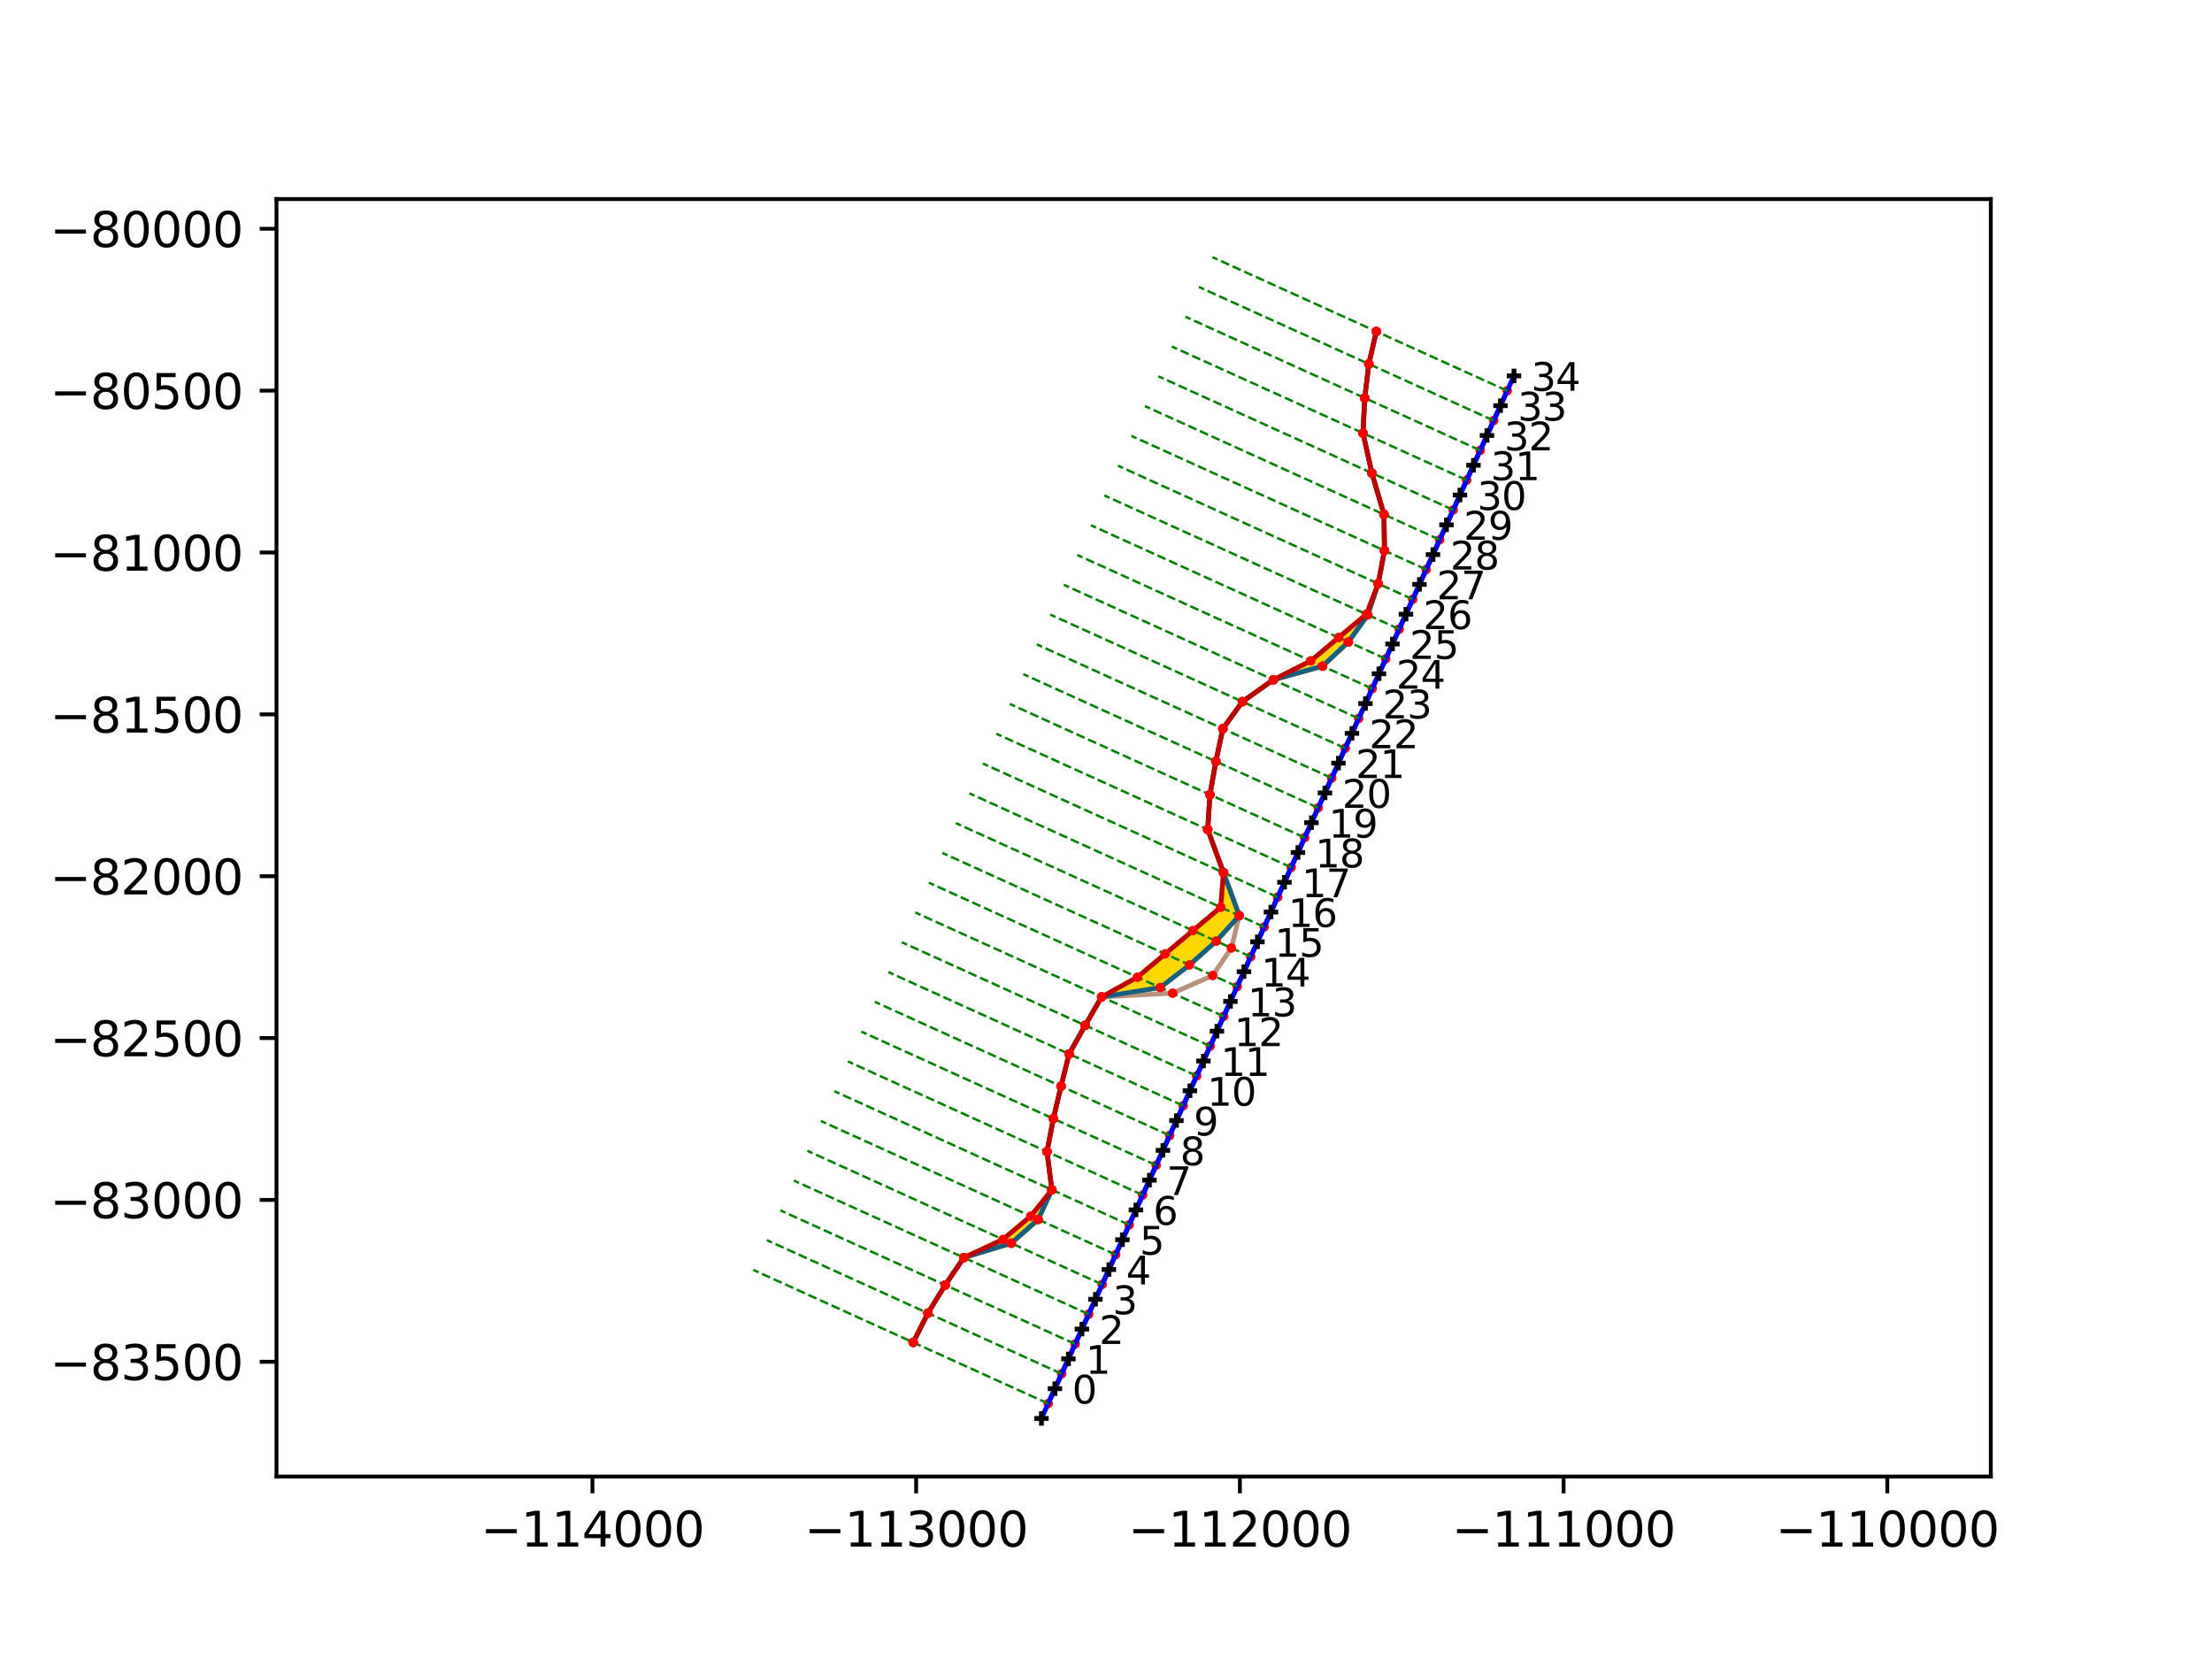 <?xml version="1.0" encoding="utf-8" standalone="no"?>
<!DOCTYPE svg PUBLIC "-//W3C//DTD SVG 1.1//EN"
  "http://www.w3.org/Graphics/SVG/1.1/DTD/svg11.dtd">
<svg xmlns:xlink="http://www.w3.org/1999/xlink" width="460.8pt" height="345.6pt" viewBox="0 0 460.8 345.6" xmlns="http://www.w3.org/2000/svg" version="1.1">
 <defs>
  <style type="text/css">*{stroke-linejoin: round; stroke-linecap: butt}</style>
 </defs>
 <g id="figure_1">
  <g id="patch_1">
   <path d="M 0 345.6 
L 460.8 345.6 
L 460.8 0 
L 0 0 
z
" style="fill: #ffffff"/>
  </g>
  <g id="axes_1">
   <g id="patch_2">
    <path d="M 57.6 307.584 
L 414.72 307.584 
L 414.72 41.472 
L 57.6 41.472 
z
" style="fill: #ffffff"/>
   </g>
   <g id="patch_3">
    <path d="M 190.24 279.643 
L 193.303 273.551 
L 196.902 267.702 
L 200.783 261.981 
L 208.94 258.198 
L 214.728 253.342 
L 219.123 247.854 
L 218.111 239.915 
L 219.434 233.035 
L 221.034 226.28 
L 222.714 219.561 
L 226.063 213.599 
L 229.494 207.674 
L 236.937 203.568 
L 242.724 198.711 
L 248.512 193.854 
L 254.3 188.998 
L 254.878 181.779 
L 251.588 172.808 
L 252.054 165.539 
L 253.29 158.619 
L 254.743 151.798 
L 258.821 146.167 
L 265.262 141.606 
L 273.07 137.665 
L 278.858 132.808 
L 284.645 127.951 
L 287.1 121.584 
L 288.412 114.699 
L 288.308 107.171 
L 285.788 98.549 
L 283.935 90.229 
L 284.3 82.915 
L 285.154 75.822 
L 286.717 69.05 
L 286.717 69.05 
L 285.154 75.822 
L 284.3 82.915 
L 283.935 90.229 
L 285.788 98.549 
L 288.308 107.171 
L 288.412 114.699 
L 287.1 121.584 
L 284.933 128.082 
L 280.894 133.731 
L 275.509 138.77 
L 265.262 141.606 
L 258.821 146.167 
L 254.743 151.798 
L 253.29 158.619 
L 252.054 165.539 
L 251.588 172.808 
L 254.878 181.779 
L 258.167 190.75 
L 253.352 196.048 
L 247.803 201.013 
L 241.693 205.723 
L 229.494 207.674 
L 226.063 213.599 
L 222.714 219.561 
L 221.034 226.28 
L 219.434 233.035 
L 218.111 239.915 
L 219.123 247.854 
L 216.263 254.037 
L 210.668 258.982 
L 200.783 261.981 
L 196.902 267.702 
L 193.303 273.551 
z
" clip-path="url(#pb3ca2b866b)" style="fill: #ffd700; stroke: #ffd700; stroke-linejoin: miter"/>
   </g>
   <g id="matplotlib.axis_1">
    <g id="xtick_1">
     <g id="line2d_1">
      <defs>
       <path id="meb49286d79" d="M 0 0 
L 0 3.5 
" style="stroke: #000000; stroke-width: 0.8"/>
      </defs>
      <g>
       <use xlink:href="#meb49286d79" x="123.417" y="307.584" style="stroke: #000000; stroke-width: 0.8"/>
      </g>
     </g>
     <g id="text_1">
      <!-- −114000 -->
      <g transform="translate(100.14 322.182) scale(0.1 -0.1)">
       <defs>
        <path id="DejaVuSans-2212" d="M 678 2272 
L 4684 2272 
L 4684 1741 
L 678 1741 
L 678 2272 
z
" transform="scale(0.016)"/>
        <path id="DejaVuSans-31" d="M 794 531 
L 1825 531 
L 1825 4091 
L 703 3866 
L 703 4441 
L 1819 4666 
L 2450 4666 
L 2450 531 
L 3481 531 
L 3481 0 
L 794 0 
L 794 531 
z
" transform="scale(0.016)"/>
        <path id="DejaVuSans-34" d="M 2419 4116 
L 825 1625 
L 2419 1625 
L 2419 4116 
z
M 2253 4666 
L 3047 4666 
L 3047 1625 
L 3713 1625 
L 3713 1100 
L 3047 1100 
L 3047 0 
L 2419 0 
L 2419 1100 
L 313 1100 
L 313 1709 
L 2253 4666 
z
" transform="scale(0.016)"/>
        <path id="DejaVuSans-30" d="M 2034 4250 
Q 1547 4250 1301 3770 
Q 1056 3291 1056 2328 
Q 1056 1369 1301 889 
Q 1547 409 2034 409 
Q 2525 409 2770 889 
Q 3016 1369 3016 2328 
Q 3016 3291 2770 3770 
Q 2525 4250 2034 4250 
z
M 2034 4750 
Q 2819 4750 3233 4129 
Q 3647 3509 3647 2328 
Q 3647 1150 3233 529 
Q 2819 -91 2034 -91 
Q 1250 -91 836 529 
Q 422 1150 422 2328 
Q 422 3509 836 4129 
Q 1250 4750 2034 4750 
z
" transform="scale(0.016)"/>
       </defs>
       <use xlink:href="#DejaVuSans-2212"/>
       <use xlink:href="#DejaVuSans-31" x="83.789"/>
       <use xlink:href="#DejaVuSans-31" x="147.412"/>
       <use xlink:href="#DejaVuSans-34" x="211.035"/>
       <use xlink:href="#DejaVuSans-30" x="274.658"/>
       <use xlink:href="#DejaVuSans-30" x="338.281"/>
       <use xlink:href="#DejaVuSans-30" x="401.904"/>
      </g>
     </g>
    </g>
    <g id="xtick_2">
     <g id="line2d_2">
      <g>
       <use xlink:href="#meb49286d79" x="190.853" y="307.584" style="stroke: #000000; stroke-width: 0.8"/>
      </g>
     </g>
     <g id="text_2">
      <!-- −113000 -->
      <g transform="translate(167.575 322.182) scale(0.1 -0.1)">
       <defs>
        <path id="DejaVuSans-33" d="M 2597 2516 
Q 3050 2419 3304 2112 
Q 3559 1806 3559 1356 
Q 3559 666 3084 287 
Q 2609 -91 1734 -91 
Q 1441 -91 1130 -33 
Q 819 25 488 141 
L 488 750 
Q 750 597 1062 519 
Q 1375 441 1716 441 
Q 2309 441 2620 675 
Q 2931 909 2931 1356 
Q 2931 1769 2642 2001 
Q 2353 2234 1838 2234 
L 1294 2234 
L 1294 2753 
L 1863 2753 
Q 2328 2753 2575 2939 
Q 2822 3125 2822 3475 
Q 2822 3834 2567 4026 
Q 2313 4219 1838 4219 
Q 1578 4219 1281 4162 
Q 984 4106 628 3988 
L 628 4550 
Q 988 4650 1302 4700 
Q 1616 4750 1894 4750 
Q 2613 4750 3031 4423 
Q 3450 4097 3450 3541 
Q 3450 3153 3228 2886 
Q 3006 2619 2597 2516 
z
" transform="scale(0.016)"/>
       </defs>
       <use xlink:href="#DejaVuSans-2212"/>
       <use xlink:href="#DejaVuSans-31" x="83.789"/>
       <use xlink:href="#DejaVuSans-31" x="147.412"/>
       <use xlink:href="#DejaVuSans-33" x="211.035"/>
       <use xlink:href="#DejaVuSans-30" x="274.658"/>
       <use xlink:href="#DejaVuSans-30" x="338.281"/>
       <use xlink:href="#DejaVuSans-30" x="401.904"/>
      </g>
     </g>
    </g>
    <g id="xtick_3">
     <g id="line2d_3">
      <g>
       <use xlink:href="#meb49286d79" x="258.289" y="307.584" style="stroke: #000000; stroke-width: 0.8"/>
      </g>
     </g>
     <g id="text_3">
      <!-- −112000 -->
      <g transform="translate(235.011 322.182) scale(0.1 -0.1)">
       <defs>
        <path id="DejaVuSans-32" d="M 1228 531 
L 3431 531 
L 3431 0 
L 469 0 
L 469 531 
Q 828 903 1448 1529 
Q 2069 2156 2228 2338 
Q 2531 2678 2651 2914 
Q 2772 3150 2772 3378 
Q 2772 3750 2511 3984 
Q 2250 4219 1831 4219 
Q 1534 4219 1204 4116 
Q 875 4013 500 3803 
L 500 4441 
Q 881 4594 1212 4672 
Q 1544 4750 1819 4750 
Q 2544 4750 2975 4387 
Q 3406 4025 3406 3419 
Q 3406 3131 3298 2873 
Q 3191 2616 2906 2266 
Q 2828 2175 2409 1742 
Q 1991 1309 1228 531 
z
" transform="scale(0.016)"/>
       </defs>
       <use xlink:href="#DejaVuSans-2212"/>
       <use xlink:href="#DejaVuSans-31" x="83.789"/>
       <use xlink:href="#DejaVuSans-31" x="147.412"/>
       <use xlink:href="#DejaVuSans-32" x="211.035"/>
       <use xlink:href="#DejaVuSans-30" x="274.658"/>
       <use xlink:href="#DejaVuSans-30" x="338.281"/>
       <use xlink:href="#DejaVuSans-30" x="401.904"/>
      </g>
     </g>
    </g>
    <g id="xtick_4">
     <g id="line2d_4">
      <g>
       <use xlink:href="#meb49286d79" x="325.724" y="307.584" style="stroke: #000000; stroke-width: 0.8"/>
      </g>
     </g>
     <g id="text_4">
      <!-- −111000 -->
      <g transform="translate(302.447 322.182) scale(0.1 -0.1)">
       <use xlink:href="#DejaVuSans-2212"/>
       <use xlink:href="#DejaVuSans-31" x="83.789"/>
       <use xlink:href="#DejaVuSans-31" x="147.412"/>
       <use xlink:href="#DejaVuSans-31" x="211.035"/>
       <use xlink:href="#DejaVuSans-30" x="274.658"/>
       <use xlink:href="#DejaVuSans-30" x="338.281"/>
       <use xlink:href="#DejaVuSans-30" x="401.904"/>
      </g>
     </g>
    </g>
    <g id="xtick_5">
     <g id="line2d_5">
      <g>
       <use xlink:href="#meb49286d79" x="393.16" y="307.584" style="stroke: #000000; stroke-width: 0.8"/>
      </g>
     </g>
     <g id="text_5">
      <!-- −110000 -->
      <g transform="translate(369.883 322.182) scale(0.1 -0.1)">
       <use xlink:href="#DejaVuSans-2212"/>
       <use xlink:href="#DejaVuSans-31" x="83.789"/>
       <use xlink:href="#DejaVuSans-31" x="147.412"/>
       <use xlink:href="#DejaVuSans-30" x="211.035"/>
       <use xlink:href="#DejaVuSans-30" x="274.658"/>
       <use xlink:href="#DejaVuSans-30" x="338.281"/>
       <use xlink:href="#DejaVuSans-30" x="401.904"/>
      </g>
     </g>
    </g>
   </g>
   <g id="matplotlib.axis_2">
    <g id="ytick_1">
     <g id="line2d_6">
      <defs>
       <path id="m6c7eb0b2d8" d="M 0 0 
L -3.5 0 
" style="stroke: #000000; stroke-width: 0.8"/>
      </defs>
      <g>
       <use xlink:href="#m6c7eb0b2d8" x="57.6" y="283.68" style="stroke: #000000; stroke-width: 0.8"/>
      </g>
     </g>
     <g id="text_6">
      <!-- −83500 -->
      <g transform="translate(10.408 287.48) scale(0.1 -0.1)">
       <defs>
        <path id="DejaVuSans-38" d="M 2034 2216 
Q 1584 2216 1326 1975 
Q 1069 1734 1069 1313 
Q 1069 891 1326 650 
Q 1584 409 2034 409 
Q 2484 409 2743 651 
Q 3003 894 3003 1313 
Q 3003 1734 2745 1975 
Q 2488 2216 2034 2216 
z
M 1403 2484 
Q 997 2584 770 2862 
Q 544 3141 544 3541 
Q 544 4100 942 4425 
Q 1341 4750 2034 4750 
Q 2731 4750 3128 4425 
Q 3525 4100 3525 3541 
Q 3525 3141 3298 2862 
Q 3072 2584 2669 2484 
Q 3125 2378 3379 2068 
Q 3634 1759 3634 1313 
Q 3634 634 3220 271 
Q 2806 -91 2034 -91 
Q 1263 -91 848 271 
Q 434 634 434 1313 
Q 434 1759 690 2068 
Q 947 2378 1403 2484 
z
M 1172 3481 
Q 1172 3119 1398 2916 
Q 1625 2713 2034 2713 
Q 2441 2713 2670 2916 
Q 2900 3119 2900 3481 
Q 2900 3844 2670 4047 
Q 2441 4250 2034 4250 
Q 1625 4250 1398 4047 
Q 1172 3844 1172 3481 
z
" transform="scale(0.016)"/>
        <path id="DejaVuSans-35" d="M 691 4666 
L 3169 4666 
L 3169 4134 
L 1269 4134 
L 1269 2991 
Q 1406 3038 1543 3061 
Q 1681 3084 1819 3084 
Q 2600 3084 3056 2656 
Q 3513 2228 3513 1497 
Q 3513 744 3044 326 
Q 2575 -91 1722 -91 
Q 1428 -91 1123 -41 
Q 819 9 494 109 
L 494 744 
Q 775 591 1075 516 
Q 1375 441 1709 441 
Q 2250 441 2565 725 
Q 2881 1009 2881 1497 
Q 2881 1984 2565 2268 
Q 2250 2553 1709 2553 
Q 1456 2553 1204 2497 
Q 953 2441 691 2322 
L 691 4666 
z
" transform="scale(0.016)"/>
       </defs>
       <use xlink:href="#DejaVuSans-2212"/>
       <use xlink:href="#DejaVuSans-38" x="83.789"/>
       <use xlink:href="#DejaVuSans-33" x="147.412"/>
       <use xlink:href="#DejaVuSans-35" x="211.035"/>
       <use xlink:href="#DejaVuSans-30" x="274.658"/>
       <use xlink:href="#DejaVuSans-30" x="338.281"/>
      </g>
     </g>
    </g>
    <g id="ytick_2">
     <g id="line2d_7">
      <g>
       <use xlink:href="#m6c7eb0b2d8" x="57.6" y="249.962" style="stroke: #000000; stroke-width: 0.8"/>
      </g>
     </g>
     <g id="text_7">
      <!-- −83000 -->
      <g transform="translate(10.408 253.762) scale(0.1 -0.1)">
       <use xlink:href="#DejaVuSans-2212"/>
       <use xlink:href="#DejaVuSans-38" x="83.789"/>
       <use xlink:href="#DejaVuSans-33" x="147.412"/>
       <use xlink:href="#DejaVuSans-30" x="211.035"/>
       <use xlink:href="#DejaVuSans-30" x="274.658"/>
       <use xlink:href="#DejaVuSans-30" x="338.281"/>
      </g>
     </g>
    </g>
    <g id="ytick_3">
     <g id="line2d_8">
      <g>
       <use xlink:href="#m6c7eb0b2d8" x="57.6" y="216.245" style="stroke: #000000; stroke-width: 0.8"/>
      </g>
     </g>
     <g id="text_8">
      <!-- −82500 -->
      <g transform="translate(10.408 220.044) scale(0.1 -0.1)">
       <use xlink:href="#DejaVuSans-2212"/>
       <use xlink:href="#DejaVuSans-38" x="83.789"/>
       <use xlink:href="#DejaVuSans-32" x="147.412"/>
       <use xlink:href="#DejaVuSans-35" x="211.035"/>
       <use xlink:href="#DejaVuSans-30" x="274.658"/>
       <use xlink:href="#DejaVuSans-30" x="338.281"/>
      </g>
     </g>
    </g>
    <g id="ytick_4">
     <g id="line2d_9">
      <g>
       <use xlink:href="#m6c7eb0b2d8" x="57.6" y="182.527" style="stroke: #000000; stroke-width: 0.8"/>
      </g>
     </g>
     <g id="text_9">
      <!-- −82000 -->
      <g transform="translate(10.408 186.326) scale(0.1 -0.1)">
       <use xlink:href="#DejaVuSans-2212"/>
       <use xlink:href="#DejaVuSans-38" x="83.789"/>
       <use xlink:href="#DejaVuSans-32" x="147.412"/>
       <use xlink:href="#DejaVuSans-30" x="211.035"/>
       <use xlink:href="#DejaVuSans-30" x="274.658"/>
       <use xlink:href="#DejaVuSans-30" x="338.281"/>
      </g>
     </g>
    </g>
    <g id="ytick_5">
     <g id="line2d_10">
      <g>
       <use xlink:href="#m6c7eb0b2d8" x="57.6" y="148.809" style="stroke: #000000; stroke-width: 0.8"/>
      </g>
     </g>
     <g id="text_10">
      <!-- −81500 -->
      <g transform="translate(10.408 152.608) scale(0.1 -0.1)">
       <use xlink:href="#DejaVuSans-2212"/>
       <use xlink:href="#DejaVuSans-38" x="83.789"/>
       <use xlink:href="#DejaVuSans-31" x="147.412"/>
       <use xlink:href="#DejaVuSans-35" x="211.035"/>
       <use xlink:href="#DejaVuSans-30" x="274.658"/>
       <use xlink:href="#DejaVuSans-30" x="338.281"/>
      </g>
     </g>
    </g>
    <g id="ytick_6">
     <g id="line2d_11">
      <g>
       <use xlink:href="#m6c7eb0b2d8" x="57.6" y="115.091" style="stroke: #000000; stroke-width: 0.8"/>
      </g>
     </g>
     <g id="text_11">
      <!-- −81000 -->
      <g transform="translate(10.408 118.89) scale(0.1 -0.1)">
       <use xlink:href="#DejaVuSans-2212"/>
       <use xlink:href="#DejaVuSans-38" x="83.789"/>
       <use xlink:href="#DejaVuSans-31" x="147.412"/>
       <use xlink:href="#DejaVuSans-30" x="211.035"/>
       <use xlink:href="#DejaVuSans-30" x="274.658"/>
       <use xlink:href="#DejaVuSans-30" x="338.281"/>
      </g>
     </g>
    </g>
    <g id="ytick_7">
     <g id="line2d_12">
      <g>
       <use xlink:href="#m6c7eb0b2d8" x="57.6" y="81.373" style="stroke: #000000; stroke-width: 0.8"/>
      </g>
     </g>
     <g id="text_12">
      <!-- −80500 -->
      <g transform="translate(10.408 85.172) scale(0.1 -0.1)">
       <use xlink:href="#DejaVuSans-2212"/>
       <use xlink:href="#DejaVuSans-38" x="83.789"/>
       <use xlink:href="#DejaVuSans-30" x="147.412"/>
       <use xlink:href="#DejaVuSans-35" x="211.035"/>
       <use xlink:href="#DejaVuSans-30" x="274.658"/>
       <use xlink:href="#DejaVuSans-30" x="338.281"/>
      </g>
     </g>
    </g>
    <g id="ytick_8">
     <g id="line2d_13">
      <g>
       <use xlink:href="#m6c7eb0b2d8" x="57.6" y="47.655" style="stroke: #000000; stroke-width: 0.8"/>
      </g>
     </g>
     <g id="text_13">
      <!-- −80000 -->
      <g transform="translate(10.408 51.454) scale(0.1 -0.1)">
       <use xlink:href="#DejaVuSans-2212"/>
       <use xlink:href="#DejaVuSans-38" x="83.789"/>
       <use xlink:href="#DejaVuSans-30" x="147.412"/>
       <use xlink:href="#DejaVuSans-30" x="211.035"/>
       <use xlink:href="#DejaVuSans-30" x="274.658"/>
       <use xlink:href="#DejaVuSans-30" x="338.281"/>
      </g>
     </g>
    </g>
   </g>
   <g id="line2d_14">
    <path d="M 216.947 295.488 
L 315.387 78.305 
" clip-path="url(#pb3ca2b866b)" style="fill: none; stroke-dasharray: 1.85,0.8; stroke-dashoffset: 0; stroke: #000000; stroke-width: 0.5"/>
   </g>
   <g id="line2d_15">
    <path d="M 218.354 292.385 
L 221.166 286.18 
L 223.979 279.975 
L 226.791 273.77 
L 229.604 267.564 
L 232.417 261.359 
L 235.229 255.154 
L 238.042 248.949 
L 240.854 242.744 
L 243.667 236.538 
L 246.479 230.333 
L 249.292 224.128 
L 252.105 217.923 
L 254.917 211.717 
L 257.73 205.512 
L 260.542 199.307 
L 263.355 193.102 
L 266.167 186.896 
L 268.98 180.691 
L 271.792 174.486 
L 274.605 168.281 
L 277.418 162.076 
L 280.23 155.87 
L 283.043 149.665 
L 285.855 143.46 
L 288.668 137.255 
L 291.48 131.049 
L 294.293 124.844 
L 297.106 118.639 
L 299.918 112.434 
L 302.731 106.228 
L 305.543 100.023 
L 308.356 93.818 
L 311.168 87.613 
L 313.981 81.408 
" clip-path="url(#pb3ca2b866b)" style="fill: none; stroke: #000000; stroke-linecap: square"/>
    <defs>
     <path id="m6cb5790785" d="M 0 0.5 
C 0.133 0.5 0.26 0.447 0.354 0.354 
C 0.447 0.26 0.5 0.133 0.5 0 
C 0.5 -0.133 0.447 -0.26 0.354 -0.354 
C 0.26 -0.447 0.133 -0.5 0 -0.5 
C -0.133 -0.5 -0.26 -0.447 -0.354 -0.354 
C -0.447 -0.26 -0.5 -0.133 -0.5 0 
C -0.5 0.133 -0.447 0.26 -0.354 0.354 
C -0.26 0.447 -0.133 0.5 0 0.5 
z
" style="stroke: #ff0000"/>
    </defs>
    <g clip-path="url(#pb3ca2b866b)">
     <use xlink:href="#m6cb5790785" x="218.354" y="292.385" style="stroke: #ff0000"/>
     <use xlink:href="#m6cb5790785" x="221.166" y="286.18" style="stroke: #ff0000"/>
     <use xlink:href="#m6cb5790785" x="223.979" y="279.975" style="stroke: #ff0000"/>
     <use xlink:href="#m6cb5790785" x="226.791" y="273.77" style="stroke: #ff0000"/>
     <use xlink:href="#m6cb5790785" x="229.604" y="267.564" style="stroke: #ff0000"/>
     <use xlink:href="#m6cb5790785" x="232.417" y="261.359" style="stroke: #ff0000"/>
     <use xlink:href="#m6cb5790785" x="235.229" y="255.154" style="stroke: #ff0000"/>
     <use xlink:href="#m6cb5790785" x="238.042" y="248.949" style="stroke: #ff0000"/>
     <use xlink:href="#m6cb5790785" x="240.854" y="242.744" style="stroke: #ff0000"/>
     <use xlink:href="#m6cb5790785" x="243.667" y="236.538" style="stroke: #ff0000"/>
     <use xlink:href="#m6cb5790785" x="246.479" y="230.333" style="stroke: #ff0000"/>
     <use xlink:href="#m6cb5790785" x="249.292" y="224.128" style="stroke: #ff0000"/>
     <use xlink:href="#m6cb5790785" x="252.105" y="217.923" style="stroke: #ff0000"/>
     <use xlink:href="#m6cb5790785" x="254.917" y="211.717" style="stroke: #ff0000"/>
     <use xlink:href="#m6cb5790785" x="257.73" y="205.512" style="stroke: #ff0000"/>
     <use xlink:href="#m6cb5790785" x="260.542" y="199.307" style="stroke: #ff0000"/>
     <use xlink:href="#m6cb5790785" x="263.355" y="193.102" style="stroke: #ff0000"/>
     <use xlink:href="#m6cb5790785" x="266.167" y="186.896" style="stroke: #ff0000"/>
     <use xlink:href="#m6cb5790785" x="268.98" y="180.691" style="stroke: #ff0000"/>
     <use xlink:href="#m6cb5790785" x="271.792" y="174.486" style="stroke: #ff0000"/>
     <use xlink:href="#m6cb5790785" x="274.605" y="168.281" style="stroke: #ff0000"/>
     <use xlink:href="#m6cb5790785" x="277.418" y="162.076" style="stroke: #ff0000"/>
     <use xlink:href="#m6cb5790785" x="280.23" y="155.87" style="stroke: #ff0000"/>
     <use xlink:href="#m6cb5790785" x="283.043" y="149.665" style="stroke: #ff0000"/>
     <use xlink:href="#m6cb5790785" x="285.855" y="143.46" style="stroke: #ff0000"/>
     <use xlink:href="#m6cb5790785" x="288.668" y="137.255" style="stroke: #ff0000"/>
     <use xlink:href="#m6cb5790785" x="291.48" y="131.049" style="stroke: #ff0000"/>
     <use xlink:href="#m6cb5790785" x="294.293" y="124.844" style="stroke: #ff0000"/>
     <use xlink:href="#m6cb5790785" x="297.106" y="118.639" style="stroke: #ff0000"/>
     <use xlink:href="#m6cb5790785" x="299.918" y="112.434" style="stroke: #ff0000"/>
     <use xlink:href="#m6cb5790785" x="302.731" y="106.228" style="stroke: #ff0000"/>
     <use xlink:href="#m6cb5790785" x="305.543" y="100.023" style="stroke: #ff0000"/>
     <use xlink:href="#m6cb5790785" x="308.356" y="93.818" style="stroke: #ff0000"/>
     <use xlink:href="#m6cb5790785" x="311.168" y="87.613" style="stroke: #ff0000"/>
     <use xlink:href="#m6cb5790785" x="313.981" y="81.408" style="stroke: #ff0000"/>
    </g>
   </g>
   <g id="line2d_16">
    <path d="M 216.947 295.488 
L 219.76 289.283 
L 222.573 283.078 
L 225.385 276.872 
L 228.198 270.667 
L 231.01 264.462 
L 233.823 258.257 
L 236.635 252.051 
L 239.448 245.846 
L 242.261 239.641 
L 245.073 233.436 
L 247.886 227.23 
L 250.698 221.025 
L 253.511 214.82 
L 256.323 208.615 
L 259.136 202.41 
L 261.949 196.204 
L 264.761 189.999 
L 267.574 183.794 
L 270.386 177.589 
L 273.199 171.383 
L 276.011 165.178 
L 278.824 158.973 
L 281.636 152.768 
L 284.449 146.562 
L 287.262 140.357 
L 290.074 134.152 
L 292.887 127.947 
L 295.699 121.742 
L 298.512 115.536 
L 301.324 109.331 
L 304.137 103.126 
L 306.95 96.921 
L 309.762 90.715 
L 312.575 84.51 
L 315.387 78.305 
" clip-path="url(#pb3ca2b866b)" style="fill: none; stroke: #0000ff; stroke-linecap: square"/>
    <defs>
     <path id="mae453488bf" d="M -1.5 0 
L 1.5 0 
M 0 1.5 
L 0 -1.5 
" style="stroke: #000000"/>
    </defs>
    <g clip-path="url(#pb3ca2b866b)">
     <use xlink:href="#mae453488bf" x="216.947" y="295.488" style="fill: #0000ff; stroke: #000000"/>
     <use xlink:href="#mae453488bf" x="219.76" y="289.283" style="fill: #0000ff; stroke: #000000"/>
     <use xlink:href="#mae453488bf" x="222.573" y="283.078" style="fill: #0000ff; stroke: #000000"/>
     <use xlink:href="#mae453488bf" x="225.385" y="276.872" style="fill: #0000ff; stroke: #000000"/>
     <use xlink:href="#mae453488bf" x="228.198" y="270.667" style="fill: #0000ff; stroke: #000000"/>
     <use xlink:href="#mae453488bf" x="231.01" y="264.462" style="fill: #0000ff; stroke: #000000"/>
     <use xlink:href="#mae453488bf" x="233.823" y="258.257" style="fill: #0000ff; stroke: #000000"/>
     <use xlink:href="#mae453488bf" x="236.635" y="252.051" style="fill: #0000ff; stroke: #000000"/>
     <use xlink:href="#mae453488bf" x="239.448" y="245.846" style="fill: #0000ff; stroke: #000000"/>
     <use xlink:href="#mae453488bf" x="242.261" y="239.641" style="fill: #0000ff; stroke: #000000"/>
     <use xlink:href="#mae453488bf" x="245.073" y="233.436" style="fill: #0000ff; stroke: #000000"/>
     <use xlink:href="#mae453488bf" x="247.886" y="227.23" style="fill: #0000ff; stroke: #000000"/>
     <use xlink:href="#mae453488bf" x="250.698" y="221.025" style="fill: #0000ff; stroke: #000000"/>
     <use xlink:href="#mae453488bf" x="253.511" y="214.82" style="fill: #0000ff; stroke: #000000"/>
     <use xlink:href="#mae453488bf" x="256.323" y="208.615" style="fill: #0000ff; stroke: #000000"/>
     <use xlink:href="#mae453488bf" x="259.136" y="202.41" style="fill: #0000ff; stroke: #000000"/>
     <use xlink:href="#mae453488bf" x="261.949" y="196.204" style="fill: #0000ff; stroke: #000000"/>
     <use xlink:href="#mae453488bf" x="264.761" y="189.999" style="fill: #0000ff; stroke: #000000"/>
     <use xlink:href="#mae453488bf" x="267.574" y="183.794" style="fill: #0000ff; stroke: #000000"/>
     <use xlink:href="#mae453488bf" x="270.386" y="177.589" style="fill: #0000ff; stroke: #000000"/>
     <use xlink:href="#mae453488bf" x="273.199" y="171.383" style="fill: #0000ff; stroke: #000000"/>
     <use xlink:href="#mae453488bf" x="276.011" y="165.178" style="fill: #0000ff; stroke: #000000"/>
     <use xlink:href="#mae453488bf" x="278.824" y="158.973" style="fill: #0000ff; stroke: #000000"/>
     <use xlink:href="#mae453488bf" x="281.636" y="152.768" style="fill: #0000ff; stroke: #000000"/>
     <use xlink:href="#mae453488bf" x="284.449" y="146.562" style="fill: #0000ff; stroke: #000000"/>
     <use xlink:href="#mae453488bf" x="287.262" y="140.357" style="fill: #0000ff; stroke: #000000"/>
     <use xlink:href="#mae453488bf" x="290.074" y="134.152" style="fill: #0000ff; stroke: #000000"/>
     <use xlink:href="#mae453488bf" x="292.887" y="127.947" style="fill: #0000ff; stroke: #000000"/>
     <use xlink:href="#mae453488bf" x="295.699" y="121.742" style="fill: #0000ff; stroke: #000000"/>
     <use xlink:href="#mae453488bf" x="298.512" y="115.536" style="fill: #0000ff; stroke: #000000"/>
     <use xlink:href="#mae453488bf" x="301.324" y="109.331" style="fill: #0000ff; stroke: #000000"/>
     <use xlink:href="#mae453488bf" x="304.137" y="103.126" style="fill: #0000ff; stroke: #000000"/>
     <use xlink:href="#mae453488bf" x="306.95" y="96.921" style="fill: #0000ff; stroke: #000000"/>
     <use xlink:href="#mae453488bf" x="309.762" y="90.715" style="fill: #0000ff; stroke: #000000"/>
     <use xlink:href="#mae453488bf" x="312.575" y="84.51" style="fill: #0000ff; stroke: #000000"/>
     <use xlink:href="#mae453488bf" x="315.387" y="78.305" style="fill: #0000ff; stroke: #000000"/>
    </g>
   </g>
   <g id="LineCollection_1">
    <path d="M 218.354 292.385 
L 156.933 264.546 
" clip-path="url(#pb3ca2b866b)" style="fill: none; stroke-dasharray: 1.85,0.8; stroke-dashoffset: 0; stroke: #008000; stroke-width: 0.5"/>
    <path d="M 221.166 286.18 
L 159.745 258.341 
" clip-path="url(#pb3ca2b866b)" style="fill: none; stroke-dasharray: 1.85,0.8; stroke-dashoffset: 0; stroke: #008000; stroke-width: 0.5"/>
    <path d="M 223.979 279.975 
L 162.558 252.135 
" clip-path="url(#pb3ca2b866b)" style="fill: none; stroke-dasharray: 1.85,0.8; stroke-dashoffset: 0; stroke: #008000; stroke-width: 0.5"/>
    <path d="M 226.791 273.77 
L 165.37 245.93 
" clip-path="url(#pb3ca2b866b)" style="fill: none; stroke-dasharray: 1.85,0.8; stroke-dashoffset: 0; stroke: #008000; stroke-width: 0.5"/>
    <path d="M 229.604 267.564 
L 168.183 239.725 
" clip-path="url(#pb3ca2b866b)" style="fill: none; stroke-dasharray: 1.85,0.8; stroke-dashoffset: 0; stroke: #008000; stroke-width: 0.5"/>
    <path d="M 232.417 261.359 
L 170.996 233.52 
" clip-path="url(#pb3ca2b866b)" style="fill: none; stroke-dasharray: 1.85,0.8; stroke-dashoffset: 0; stroke: #008000; stroke-width: 0.5"/>
    <path d="M 235.229 255.154 
L 173.808 227.314 
" clip-path="url(#pb3ca2b866b)" style="fill: none; stroke-dasharray: 1.85,0.8; stroke-dashoffset: 0; stroke: #008000; stroke-width: 0.5"/>
    <path d="M 238.042 248.949 
L 176.621 221.109 
" clip-path="url(#pb3ca2b866b)" style="fill: none; stroke-dasharray: 1.85,0.8; stroke-dashoffset: 0; stroke: #008000; stroke-width: 0.5"/>
    <path d="M 240.854 242.744 
L 179.433 214.904 
" clip-path="url(#pb3ca2b866b)" style="fill: none; stroke-dasharray: 1.85,0.8; stroke-dashoffset: 0; stroke: #008000; stroke-width: 0.5"/>
    <path d="M 243.667 236.538 
L 182.246 208.699 
" clip-path="url(#pb3ca2b866b)" style="fill: none; stroke-dasharray: 1.85,0.8; stroke-dashoffset: 0; stroke: #008000; stroke-width: 0.5"/>
    <path d="M 246.479 230.333 
L 185.058 202.494 
" clip-path="url(#pb3ca2b866b)" style="fill: none; stroke-dasharray: 1.85,0.8; stroke-dashoffset: 0; stroke: #008000; stroke-width: 0.5"/>
    <path d="M 249.292 224.128 
L 187.871 196.288 
" clip-path="url(#pb3ca2b866b)" style="fill: none; stroke-dasharray: 1.85,0.8; stroke-dashoffset: 0; stroke: #008000; stroke-width: 0.5"/>
    <path d="M 252.105 217.923 
L 190.684 190.083 
" clip-path="url(#pb3ca2b866b)" style="fill: none; stroke-dasharray: 1.85,0.8; stroke-dashoffset: 0; stroke: #008000; stroke-width: 0.5"/>
    <path d="M 254.917 211.717 
L 193.496 183.878 
" clip-path="url(#pb3ca2b866b)" style="fill: none; stroke-dasharray: 1.85,0.8; stroke-dashoffset: 0; stroke: #008000; stroke-width: 0.5"/>
    <path d="M 257.73 205.512 
L 196.309 177.673 
" clip-path="url(#pb3ca2b866b)" style="fill: none; stroke-dasharray: 1.85,0.8; stroke-dashoffset: 0; stroke: #008000; stroke-width: 0.5"/>
    <path d="M 260.542 199.307 
L 199.121 171.467 
" clip-path="url(#pb3ca2b866b)" style="fill: none; stroke-dasharray: 1.85,0.8; stroke-dashoffset: 0; stroke: #008000; stroke-width: 0.5"/>
    <path d="M 263.355 193.102 
L 201.934 165.262 
" clip-path="url(#pb3ca2b866b)" style="fill: none; stroke-dasharray: 1.85,0.8; stroke-dashoffset: 0; stroke: #008000; stroke-width: 0.5"/>
    <path d="M 266.167 186.896 
L 204.746 159.057 
" clip-path="url(#pb3ca2b866b)" style="fill: none; stroke-dasharray: 1.85,0.8; stroke-dashoffset: 0; stroke: #008000; stroke-width: 0.5"/>
    <path d="M 268.98 180.691 
L 207.559 152.852 
" clip-path="url(#pb3ca2b866b)" style="fill: none; stroke-dasharray: 1.85,0.8; stroke-dashoffset: 0; stroke: #008000; stroke-width: 0.5"/>
    <path d="M 271.792 174.486 
L 210.371 146.646 
" clip-path="url(#pb3ca2b866b)" style="fill: none; stroke-dasharray: 1.85,0.8; stroke-dashoffset: 0; stroke: #008000; stroke-width: 0.5"/>
    <path d="M 274.605 168.281 
L 213.184 140.441 
" clip-path="url(#pb3ca2b866b)" style="fill: none; stroke-dasharray: 1.85,0.8; stroke-dashoffset: 0; stroke: #008000; stroke-width: 0.5"/>
    <path d="M 277.418 162.076 
L 215.997 134.236 
" clip-path="url(#pb3ca2b866b)" style="fill: none; stroke-dasharray: 1.85,0.8; stroke-dashoffset: 0; stroke: #008000; stroke-width: 0.5"/>
    <path d="M 280.23 155.87 
L 218.809 128.031 
" clip-path="url(#pb3ca2b866b)" style="fill: none; stroke-dasharray: 1.85,0.8; stroke-dashoffset: 0; stroke: #008000; stroke-width: 0.5"/>
    <path d="M 283.043 149.665 
L 221.622 121.826 
" clip-path="url(#pb3ca2b866b)" style="fill: none; stroke-dasharray: 1.85,0.8; stroke-dashoffset: 0; stroke: #008000; stroke-width: 0.5"/>
    <path d="M 285.855 143.46 
L 224.434 115.62 
" clip-path="url(#pb3ca2b866b)" style="fill: none; stroke-dasharray: 1.85,0.8; stroke-dashoffset: 0; stroke: #008000; stroke-width: 0.5"/>
    <path d="M 288.668 137.255 
L 227.247 109.415 
" clip-path="url(#pb3ca2b866b)" style="fill: none; stroke-dasharray: 1.85,0.8; stroke-dashoffset: 0; stroke: #008000; stroke-width: 0.5"/>
    <path d="M 291.48 131.049 
L 230.059 103.21 
" clip-path="url(#pb3ca2b866b)" style="fill: none; stroke-dasharray: 1.85,0.8; stroke-dashoffset: 0; stroke: #008000; stroke-width: 0.5"/>
    <path d="M 294.293 124.844 
L 232.872 97.005 
" clip-path="url(#pb3ca2b866b)" style="fill: none; stroke-dasharray: 1.85,0.8; stroke-dashoffset: 0; stroke: #008000; stroke-width: 0.5"/>
    <path d="M 297.106 118.639 
L 235.685 90.799 
" clip-path="url(#pb3ca2b866b)" style="fill: none; stroke-dasharray: 1.85,0.8; stroke-dashoffset: 0; stroke: #008000; stroke-width: 0.5"/>
    <path d="M 299.918 112.434 
L 238.497 84.594 
" clip-path="url(#pb3ca2b866b)" style="fill: none; stroke-dasharray: 1.85,0.8; stroke-dashoffset: 0; stroke: #008000; stroke-width: 0.5"/>
    <path d="M 302.731 106.228 
L 241.31 78.389 
" clip-path="url(#pb3ca2b866b)" style="fill: none; stroke-dasharray: 1.85,0.8; stroke-dashoffset: 0; stroke: #008000; stroke-width: 0.5"/>
    <path d="M 305.543 100.023 
L 244.122 72.184 
" clip-path="url(#pb3ca2b866b)" style="fill: none; stroke-dasharray: 1.85,0.8; stroke-dashoffset: 0; stroke: #008000; stroke-width: 0.5"/>
    <path d="M 308.356 93.818 
L 246.935 65.978 
" clip-path="url(#pb3ca2b866b)" style="fill: none; stroke-dasharray: 1.85,0.8; stroke-dashoffset: 0; stroke: #008000; stroke-width: 0.5"/>
    <path d="M 311.168 87.613 
L 249.747 59.773 
" clip-path="url(#pb3ca2b866b)" style="fill: none; stroke-dasharray: 1.85,0.8; stroke-dashoffset: 0; stroke: #008000; stroke-width: 0.5"/>
    <path d="M 313.981 81.408 
L 252.56 53.568 
" clip-path="url(#pb3ca2b866b)" style="fill: none; stroke-dasharray: 1.85,0.8; stroke-dashoffset: 0; stroke: #008000; stroke-width: 0.5"/>
   </g>
   <g id="line2d_17">
    <path d="M 190.24 279.643 
L 193.303 273.551 
L 196.902 267.702 
L 200.783 261.981 
L 210.668 258.982 
L 216.263 254.037 
L 219.123 247.854 
L 218.111 239.915 
L 219.434 233.035 
L 221.034 226.28 
L 222.714 219.561 
L 226.063 213.599 
L 229.494 207.674 
L 244.275 206.894 
L 252.642 203.206 
L 256.517 197.482 
L 258.167 190.75 
L 254.878 181.779 
L 251.588 172.808 
L 252.054 165.539 
L 253.29 158.619 
L 254.743 151.798 
L 258.821 146.167 
L 265.262 141.606 
L 275.509 138.77 
L 280.894 133.731 
L 284.933 128.082 
L 287.1 121.584 
L 288.412 114.699 
L 288.308 107.171 
L 285.788 98.549 
L 283.935 90.229 
L 284.3 82.915 
L 285.154 75.822 
L 286.717 69.05 
" clip-path="url(#pb3ca2b866b)" style="fill: none; stroke: #ba917c; stroke-linecap: square"/>
    <defs>
     <path id="m306de17add" d="M 0 0.5 
C 0.133 0.5 0.26 0.447 0.354 0.354 
C 0.447 0.26 0.5 0.133 0.5 0 
C 0.5 -0.133 0.447 -0.26 0.354 -0.354 
C 0.26 -0.447 0.133 -0.5 0 -0.5 
C -0.133 -0.5 -0.26 -0.447 -0.354 -0.354 
C -0.447 -0.26 -0.5 -0.133 -0.5 0 
C -0.5 0.133 -0.447 0.26 -0.354 0.354 
C -0.26 0.447 -0.133 0.5 0 0.5 
z
" style="stroke: #ff0000"/>
    </defs>
    <g clip-path="url(#pb3ca2b866b)">
     <use xlink:href="#m306de17add" x="190.24" y="279.643" style="fill: #ba917c; stroke: #ff0000"/>
     <use xlink:href="#m306de17add" x="193.303" y="273.551" style="fill: #ba917c; stroke: #ff0000"/>
     <use xlink:href="#m306de17add" x="196.902" y="267.702" style="fill: #ba917c; stroke: #ff0000"/>
     <use xlink:href="#m306de17add" x="200.783" y="261.981" style="fill: #ba917c; stroke: #ff0000"/>
     <use xlink:href="#m306de17add" x="210.668" y="258.982" style="fill: #ba917c; stroke: #ff0000"/>
     <use xlink:href="#m306de17add" x="216.263" y="254.037" style="fill: #ba917c; stroke: #ff0000"/>
     <use xlink:href="#m306de17add" x="219.123" y="247.854" style="fill: #ba917c; stroke: #ff0000"/>
     <use xlink:href="#m306de17add" x="218.111" y="239.915" style="fill: #ba917c; stroke: #ff0000"/>
     <use xlink:href="#m306de17add" x="219.434" y="233.035" style="fill: #ba917c; stroke: #ff0000"/>
     <use xlink:href="#m306de17add" x="221.034" y="226.28" style="fill: #ba917c; stroke: #ff0000"/>
     <use xlink:href="#m306de17add" x="222.714" y="219.561" style="fill: #ba917c; stroke: #ff0000"/>
     <use xlink:href="#m306de17add" x="226.063" y="213.599" style="fill: #ba917c; stroke: #ff0000"/>
     <use xlink:href="#m306de17add" x="229.494" y="207.674" style="fill: #ba917c; stroke: #ff0000"/>
     <use xlink:href="#m306de17add" x="244.275" y="206.894" style="fill: #ba917c; stroke: #ff0000"/>
     <use xlink:href="#m306de17add" x="252.642" y="203.206" style="fill: #ba917c; stroke: #ff0000"/>
     <use xlink:href="#m306de17add" x="256.517" y="197.482" style="fill: #ba917c; stroke: #ff0000"/>
     <use xlink:href="#m306de17add" x="258.167" y="190.75" style="fill: #ba917c; stroke: #ff0000"/>
     <use xlink:href="#m306de17add" x="254.878" y="181.779" style="fill: #ba917c; stroke: #ff0000"/>
     <use xlink:href="#m306de17add" x="251.588" y="172.808" style="fill: #ba917c; stroke: #ff0000"/>
     <use xlink:href="#m306de17add" x="252.054" y="165.539" style="fill: #ba917c; stroke: #ff0000"/>
     <use xlink:href="#m306de17add" x="253.29" y="158.619" style="fill: #ba917c; stroke: #ff0000"/>
     <use xlink:href="#m306de17add" x="254.743" y="151.798" style="fill: #ba917c; stroke: #ff0000"/>
     <use xlink:href="#m306de17add" x="258.821" y="146.167" style="fill: #ba917c; stroke: #ff0000"/>
     <use xlink:href="#m306de17add" x="265.262" y="141.606" style="fill: #ba917c; stroke: #ff0000"/>
     <use xlink:href="#m306de17add" x="275.509" y="138.77" style="fill: #ba917c; stroke: #ff0000"/>
     <use xlink:href="#m306de17add" x="280.894" y="133.731" style="fill: #ba917c; stroke: #ff0000"/>
     <use xlink:href="#m306de17add" x="284.933" y="128.082" style="fill: #ba917c; stroke: #ff0000"/>
     <use xlink:href="#m306de17add" x="287.1" y="121.584" style="fill: #ba917c; stroke: #ff0000"/>
     <use xlink:href="#m306de17add" x="288.412" y="114.699" style="fill: #ba917c; stroke: #ff0000"/>
     <use xlink:href="#m306de17add" x="288.308" y="107.171" style="fill: #ba917c; stroke: #ff0000"/>
     <use xlink:href="#m306de17add" x="285.788" y="98.549" style="fill: #ba917c; stroke: #ff0000"/>
     <use xlink:href="#m306de17add" x="283.935" y="90.229" style="fill: #ba917c; stroke: #ff0000"/>
     <use xlink:href="#m306de17add" x="284.3" y="82.915" style="fill: #ba917c; stroke: #ff0000"/>
     <use xlink:href="#m306de17add" x="285.154" y="75.822" style="fill: #ba917c; stroke: #ff0000"/>
     <use xlink:href="#m306de17add" x="286.717" y="69.05" style="fill: #ba917c; stroke: #ff0000"/>
    </g>
   </g>
   <g id="line2d_18">
    <path d="M 190.24 279.643 
L 193.303 273.551 
L 196.902 267.702 
L 200.783 261.981 
L 210.668 258.982 
L 216.263 254.037 
L 219.123 247.854 
L 218.111 239.915 
L 219.434 233.035 
L 221.034 226.28 
L 222.714 219.561 
L 226.063 213.599 
L 229.494 207.674 
L 241.693 205.723 
L 247.803 201.013 
L 253.352 196.048 
L 258.167 190.75 
L 254.878 181.779 
L 251.588 172.808 
L 252.054 165.539 
L 253.29 158.619 
L 254.743 151.798 
L 258.821 146.167 
L 265.262 141.606 
L 275.509 138.77 
L 280.894 133.731 
L 284.933 128.082 
L 287.1 121.584 
L 288.412 114.699 
L 288.308 107.171 
L 285.788 98.549 
L 283.935 90.229 
L 284.3 82.915 
L 285.154 75.822 
L 286.717 69.05 
" clip-path="url(#pb3ca2b866b)" style="fill: none; stroke: #156082; stroke-linecap: square"/>
    <defs>
     <path id="mbe5e30492e" d="M 0 0.5 
C 0.133 0.5 0.26 0.447 0.354 0.354 
C 0.447 0.26 0.5 0.133 0.5 0 
C 0.5 -0.133 0.447 -0.26 0.354 -0.354 
C 0.26 -0.447 0.133 -0.5 0 -0.5 
C -0.133 -0.5 -0.26 -0.447 -0.354 -0.354 
C -0.447 -0.26 -0.5 -0.133 -0.5 0 
C -0.5 0.133 -0.447 0.26 -0.354 0.354 
C -0.26 0.447 -0.133 0.5 0 0.5 
z
" style="stroke: #ff0000"/>
    </defs>
    <g clip-path="url(#pb3ca2b866b)">
     <use xlink:href="#mbe5e30492e" x="190.24" y="279.643" style="fill: #156082; stroke: #ff0000"/>
     <use xlink:href="#mbe5e30492e" x="193.303" y="273.551" style="fill: #156082; stroke: #ff0000"/>
     <use xlink:href="#mbe5e30492e" x="196.902" y="267.702" style="fill: #156082; stroke: #ff0000"/>
     <use xlink:href="#mbe5e30492e" x="200.783" y="261.981" style="fill: #156082; stroke: #ff0000"/>
     <use xlink:href="#mbe5e30492e" x="210.668" y="258.982" style="fill: #156082; stroke: #ff0000"/>
     <use xlink:href="#mbe5e30492e" x="216.263" y="254.037" style="fill: #156082; stroke: #ff0000"/>
     <use xlink:href="#mbe5e30492e" x="219.123" y="247.854" style="fill: #156082; stroke: #ff0000"/>
     <use xlink:href="#mbe5e30492e" x="218.111" y="239.915" style="fill: #156082; stroke: #ff0000"/>
     <use xlink:href="#mbe5e30492e" x="219.434" y="233.035" style="fill: #156082; stroke: #ff0000"/>
     <use xlink:href="#mbe5e30492e" x="221.034" y="226.28" style="fill: #156082; stroke: #ff0000"/>
     <use xlink:href="#mbe5e30492e" x="222.714" y="219.561" style="fill: #156082; stroke: #ff0000"/>
     <use xlink:href="#mbe5e30492e" x="226.063" y="213.599" style="fill: #156082; stroke: #ff0000"/>
     <use xlink:href="#mbe5e30492e" x="229.494" y="207.674" style="fill: #156082; stroke: #ff0000"/>
     <use xlink:href="#mbe5e30492e" x="241.693" y="205.723" style="fill: #156082; stroke: #ff0000"/>
     <use xlink:href="#mbe5e30492e" x="247.803" y="201.013" style="fill: #156082; stroke: #ff0000"/>
     <use xlink:href="#mbe5e30492e" x="253.352" y="196.048" style="fill: #156082; stroke: #ff0000"/>
     <use xlink:href="#mbe5e30492e" x="258.167" y="190.75" style="fill: #156082; stroke: #ff0000"/>
     <use xlink:href="#mbe5e30492e" x="254.878" y="181.779" style="fill: #156082; stroke: #ff0000"/>
     <use xlink:href="#mbe5e30492e" x="251.588" y="172.808" style="fill: #156082; stroke: #ff0000"/>
     <use xlink:href="#mbe5e30492e" x="252.054" y="165.539" style="fill: #156082; stroke: #ff0000"/>
     <use xlink:href="#mbe5e30492e" x="253.29" y="158.619" style="fill: #156082; stroke: #ff0000"/>
     <use xlink:href="#mbe5e30492e" x="254.743" y="151.798" style="fill: #156082; stroke: #ff0000"/>
     <use xlink:href="#mbe5e30492e" x="258.821" y="146.167" style="fill: #156082; stroke: #ff0000"/>
     <use xlink:href="#mbe5e30492e" x="265.262" y="141.606" style="fill: #156082; stroke: #ff0000"/>
     <use xlink:href="#mbe5e30492e" x="275.509" y="138.77" style="fill: #156082; stroke: #ff0000"/>
     <use xlink:href="#mbe5e30492e" x="280.894" y="133.731" style="fill: #156082; stroke: #ff0000"/>
     <use xlink:href="#mbe5e30492e" x="284.933" y="128.082" style="fill: #156082; stroke: #ff0000"/>
     <use xlink:href="#mbe5e30492e" x="287.1" y="121.584" style="fill: #156082; stroke: #ff0000"/>
     <use xlink:href="#mbe5e30492e" x="288.412" y="114.699" style="fill: #156082; stroke: #ff0000"/>
     <use xlink:href="#mbe5e30492e" x="288.308" y="107.171" style="fill: #156082; stroke: #ff0000"/>
     <use xlink:href="#mbe5e30492e" x="285.788" y="98.549" style="fill: #156082; stroke: #ff0000"/>
     <use xlink:href="#mbe5e30492e" x="283.935" y="90.229" style="fill: #156082; stroke: #ff0000"/>
     <use xlink:href="#mbe5e30492e" x="284.3" y="82.915" style="fill: #156082; stroke: #ff0000"/>
     <use xlink:href="#mbe5e30492e" x="285.154" y="75.822" style="fill: #156082; stroke: #ff0000"/>
     <use xlink:href="#mbe5e30492e" x="286.717" y="69.05" style="fill: #156082; stroke: #ff0000"/>
    </g>
   </g>
   <g id="line2d_19">
    <path d="M 190.24 279.643 
L 193.303 273.551 
L 196.902 267.702 
L 200.783 261.981 
L 208.94 258.198 
L 214.728 253.342 
L 219.123 247.854 
L 218.111 239.915 
L 219.434 233.035 
L 221.034 226.28 
L 222.714 219.561 
L 226.063 213.599 
L 229.494 207.674 
L 236.937 203.568 
L 242.724 198.711 
L 248.512 193.854 
L 254.3 188.998 
L 254.878 181.779 
L 251.588 172.808 
L 252.054 165.539 
L 253.29 158.619 
L 254.743 151.798 
L 258.821 146.167 
L 265.262 141.606 
L 273.07 137.665 
L 278.858 132.808 
L 284.645 127.951 
L 287.1 121.584 
L 288.412 114.699 
L 288.308 107.171 
L 285.788 98.549 
L 283.935 90.229 
L 284.3 82.915 
L 285.154 75.822 
L 286.717 69.05 
" clip-path="url(#pb3ca2b866b)" style="fill: none; stroke: #bf0000; stroke-linecap: square"/>
    <defs>
     <path id="ma0dcb63fc7" d="M 0 0.5 
C 0.133 0.5 0.26 0.447 0.354 0.354 
C 0.447 0.26 0.5 0.133 0.5 0 
C 0.5 -0.133 0.447 -0.26 0.354 -0.354 
C 0.26 -0.447 0.133 -0.5 0 -0.5 
C -0.133 -0.5 -0.26 -0.447 -0.354 -0.354 
C -0.447 -0.26 -0.5 -0.133 -0.5 0 
C -0.5 0.133 -0.447 0.26 -0.354 0.354 
C -0.26 0.447 -0.133 0.5 0 0.5 
z
" style="stroke: #ff0000"/>
    </defs>
    <g clip-path="url(#pb3ca2b866b)">
     <use xlink:href="#ma0dcb63fc7" x="190.24" y="279.643" style="fill: #bf0000; stroke: #ff0000"/>
     <use xlink:href="#ma0dcb63fc7" x="193.303" y="273.551" style="fill: #bf0000; stroke: #ff0000"/>
     <use xlink:href="#ma0dcb63fc7" x="196.902" y="267.702" style="fill: #bf0000; stroke: #ff0000"/>
     <use xlink:href="#ma0dcb63fc7" x="200.783" y="261.981" style="fill: #bf0000; stroke: #ff0000"/>
     <use xlink:href="#ma0dcb63fc7" x="208.94" y="258.198" style="fill: #bf0000; stroke: #ff0000"/>
     <use xlink:href="#ma0dcb63fc7" x="214.728" y="253.342" style="fill: #bf0000; stroke: #ff0000"/>
     <use xlink:href="#ma0dcb63fc7" x="219.123" y="247.854" style="fill: #bf0000; stroke: #ff0000"/>
     <use xlink:href="#ma0dcb63fc7" x="218.111" y="239.915" style="fill: #bf0000; stroke: #ff0000"/>
     <use xlink:href="#ma0dcb63fc7" x="219.434" y="233.035" style="fill: #bf0000; stroke: #ff0000"/>
     <use xlink:href="#ma0dcb63fc7" x="221.034" y="226.28" style="fill: #bf0000; stroke: #ff0000"/>
     <use xlink:href="#ma0dcb63fc7" x="222.714" y="219.561" style="fill: #bf0000; stroke: #ff0000"/>
     <use xlink:href="#ma0dcb63fc7" x="226.063" y="213.599" style="fill: #bf0000; stroke: #ff0000"/>
     <use xlink:href="#ma0dcb63fc7" x="229.494" y="207.674" style="fill: #bf0000; stroke: #ff0000"/>
     <use xlink:href="#ma0dcb63fc7" x="236.937" y="203.568" style="fill: #bf0000; stroke: #ff0000"/>
     <use xlink:href="#ma0dcb63fc7" x="242.724" y="198.711" style="fill: #bf0000; stroke: #ff0000"/>
     <use xlink:href="#ma0dcb63fc7" x="248.512" y="193.854" style="fill: #bf0000; stroke: #ff0000"/>
     <use xlink:href="#ma0dcb63fc7" x="254.3" y="188.998" style="fill: #bf0000; stroke: #ff0000"/>
     <use xlink:href="#ma0dcb63fc7" x="254.878" y="181.779" style="fill: #bf0000; stroke: #ff0000"/>
     <use xlink:href="#ma0dcb63fc7" x="251.588" y="172.808" style="fill: #bf0000; stroke: #ff0000"/>
     <use xlink:href="#ma0dcb63fc7" x="252.054" y="165.539" style="fill: #bf0000; stroke: #ff0000"/>
     <use xlink:href="#ma0dcb63fc7" x="253.29" y="158.619" style="fill: #bf0000; stroke: #ff0000"/>
     <use xlink:href="#ma0dcb63fc7" x="254.743" y="151.798" style="fill: #bf0000; stroke: #ff0000"/>
     <use xlink:href="#ma0dcb63fc7" x="258.821" y="146.167" style="fill: #bf0000; stroke: #ff0000"/>
     <use xlink:href="#ma0dcb63fc7" x="265.262" y="141.606" style="fill: #bf0000; stroke: #ff0000"/>
     <use xlink:href="#ma0dcb63fc7" x="273.07" y="137.665" style="fill: #bf0000; stroke: #ff0000"/>
     <use xlink:href="#ma0dcb63fc7" x="278.858" y="132.808" style="fill: #bf0000; stroke: #ff0000"/>
     <use xlink:href="#ma0dcb63fc7" x="284.645" y="127.951" style="fill: #bf0000; stroke: #ff0000"/>
     <use xlink:href="#ma0dcb63fc7" x="287.1" y="121.584" style="fill: #bf0000; stroke: #ff0000"/>
     <use xlink:href="#ma0dcb63fc7" x="288.412" y="114.699" style="fill: #bf0000; stroke: #ff0000"/>
     <use xlink:href="#ma0dcb63fc7" x="288.308" y="107.171" style="fill: #bf0000; stroke: #ff0000"/>
     <use xlink:href="#ma0dcb63fc7" x="285.788" y="98.549" style="fill: #bf0000; stroke: #ff0000"/>
     <use xlink:href="#ma0dcb63fc7" x="283.935" y="90.229" style="fill: #bf0000; stroke: #ff0000"/>
     <use xlink:href="#ma0dcb63fc7" x="284.3" y="82.915" style="fill: #bf0000; stroke: #ff0000"/>
     <use xlink:href="#ma0dcb63fc7" x="285.154" y="75.822" style="fill: #bf0000; stroke: #ff0000"/>
     <use xlink:href="#ma0dcb63fc7" x="286.717" y="69.05" style="fill: #bf0000; stroke: #ff0000"/>
    </g>
   </g>
   <g id="patch_4">
    <path d="M 57.6 307.584 
L 57.6 41.472 
" style="fill: none; stroke: #000000; stroke-width: 0.8; stroke-linejoin: miter; stroke-linecap: square"/>
   </g>
   <g id="patch_5">
    <path d="M 414.72 307.584 
L 414.72 41.472 
" style="fill: none; stroke: #000000; stroke-width: 0.8; stroke-linejoin: miter; stroke-linecap: square"/>
   </g>
   <g id="patch_6">
    <path d="M 57.6 307.584 
L 414.72 307.584 
" style="fill: none; stroke: #000000; stroke-width: 0.8; stroke-linejoin: miter; stroke-linecap: square"/>
   </g>
   <g id="patch_7">
    <path d="M 57.6 41.472 
L 414.72 41.472 
" style="fill: none; stroke: #000000; stroke-width: 0.8; stroke-linejoin: miter; stroke-linecap: square"/>
   </g>
   <g id="text_14">
    <!-- 0 -->
    <g transform="translate(223.354 292.385) scale(0.08 -0.08)">
     <use xlink:href="#DejaVuSans-30"/>
    </g>
   </g>
   <g id="text_15">
    <!-- 1 -->
    <g transform="translate(226.166 286.18) scale(0.08 -0.08)">
     <use xlink:href="#DejaVuSans-31"/>
    </g>
   </g>
   <g id="text_16">
    <!-- 2 -->
    <g transform="translate(228.979 279.975) scale(0.08 -0.08)">
     <use xlink:href="#DejaVuSans-32"/>
    </g>
   </g>
   <g id="text_17">
    <!-- 3 -->
    <g transform="translate(231.791 273.77) scale(0.08 -0.08)">
     <use xlink:href="#DejaVuSans-33"/>
    </g>
   </g>
   <g id="text_18">
    <!-- 4 -->
    <g transform="translate(234.604 267.564) scale(0.08 -0.08)">
     <use xlink:href="#DejaVuSans-34"/>
    </g>
   </g>
   <g id="text_19">
    <!-- 5 -->
    <g transform="translate(237.417 261.359) scale(0.08 -0.08)">
     <use xlink:href="#DejaVuSans-35"/>
    </g>
   </g>
   <g id="text_20">
    <!-- 6 -->
    <g transform="translate(240.229 255.154) scale(0.08 -0.08)">
     <defs>
      <path id="DejaVuSans-36" d="M 2113 2584 
Q 1688 2584 1439 2293 
Q 1191 2003 1191 1497 
Q 1191 994 1439 701 
Q 1688 409 2113 409 
Q 2538 409 2786 701 
Q 3034 994 3034 1497 
Q 3034 2003 2786 2293 
Q 2538 2584 2113 2584 
z
M 3366 4563 
L 3366 3988 
Q 3128 4100 2886 4159 
Q 2644 4219 2406 4219 
Q 1781 4219 1451 3797 
Q 1122 3375 1075 2522 
Q 1259 2794 1537 2939 
Q 1816 3084 2150 3084 
Q 2853 3084 3261 2657 
Q 3669 2231 3669 1497 
Q 3669 778 3244 343 
Q 2819 -91 2113 -91 
Q 1303 -91 875 529 
Q 447 1150 447 2328 
Q 447 3434 972 4092 
Q 1497 4750 2381 4750 
Q 2619 4750 2861 4703 
Q 3103 4656 3366 4563 
z
" transform="scale(0.016)"/>
     </defs>
     <use xlink:href="#DejaVuSans-36"/>
    </g>
   </g>
   <g id="text_21">
    <!-- 7 -->
    <g transform="translate(243.042 248.949) scale(0.08 -0.08)">
     <defs>
      <path id="DejaVuSans-37" d="M 525 4666 
L 3525 4666 
L 3525 4397 
L 1831 0 
L 1172 0 
L 2766 4134 
L 525 4134 
L 525 4666 
z
" transform="scale(0.016)"/>
     </defs>
     <use xlink:href="#DejaVuSans-37"/>
    </g>
   </g>
   <g id="text_22">
    <!-- 8 -->
    <g transform="translate(245.854 242.744) scale(0.08 -0.08)">
     <use xlink:href="#DejaVuSans-38"/>
    </g>
   </g>
   <g id="text_23">
    <!-- 9 -->
    <g transform="translate(248.667 236.538) scale(0.08 -0.08)">
     <defs>
      <path id="DejaVuSans-39" d="M 703 97 
L 703 672 
Q 941 559 1184 500 
Q 1428 441 1663 441 
Q 2288 441 2617 861 
Q 2947 1281 2994 2138 
Q 2813 1869 2534 1725 
Q 2256 1581 1919 1581 
Q 1219 1581 811 2004 
Q 403 2428 403 3163 
Q 403 3881 828 4315 
Q 1253 4750 1959 4750 
Q 2769 4750 3195 4129 
Q 3622 3509 3622 2328 
Q 3622 1225 3098 567 
Q 2575 -91 1691 -91 
Q 1453 -91 1209 -44 
Q 966 3 703 97 
z
M 1959 2075 
Q 2384 2075 2632 2365 
Q 2881 2656 2881 3163 
Q 2881 3666 2632 3958 
Q 2384 4250 1959 4250 
Q 1534 4250 1286 3958 
Q 1038 3666 1038 3163 
Q 1038 2656 1286 2365 
Q 1534 2075 1959 2075 
z
" transform="scale(0.016)"/>
     </defs>
     <use xlink:href="#DejaVuSans-39"/>
    </g>
   </g>
   <g id="text_24">
    <!-- 10 -->
    <g transform="translate(251.479 230.333) scale(0.08 -0.08)">
     <use xlink:href="#DejaVuSans-31"/>
     <use xlink:href="#DejaVuSans-30" x="63.623"/>
    </g>
   </g>
   <g id="text_25">
    <!-- 11 -->
    <g transform="translate(254.292 224.128) scale(0.08 -0.08)">
     <use xlink:href="#DejaVuSans-31"/>
     <use xlink:href="#DejaVuSans-31" x="63.623"/>
    </g>
   </g>
   <g id="text_26">
    <!-- 12 -->
    <g transform="translate(257.105 217.923) scale(0.08 -0.08)">
     <use xlink:href="#DejaVuSans-31"/>
     <use xlink:href="#DejaVuSans-32" x="63.623"/>
    </g>
   </g>
   <g id="text_27">
    <!-- 13 -->
    <g transform="translate(259.917 211.717) scale(0.08 -0.08)">
     <use xlink:href="#DejaVuSans-31"/>
     <use xlink:href="#DejaVuSans-33" x="63.623"/>
    </g>
   </g>
   <g id="text_28">
    <!-- 14 -->
    <g transform="translate(262.73 205.512) scale(0.08 -0.08)">
     <use xlink:href="#DejaVuSans-31"/>
     <use xlink:href="#DejaVuSans-34" x="63.623"/>
    </g>
   </g>
   <g id="text_29">
    <!-- 15 -->
    <g transform="translate(265.542 199.307) scale(0.08 -0.08)">
     <use xlink:href="#DejaVuSans-31"/>
     <use xlink:href="#DejaVuSans-35" x="63.623"/>
    </g>
   </g>
   <g id="text_30">
    <!-- 16 -->
    <g transform="translate(268.355 193.102) scale(0.08 -0.08)">
     <use xlink:href="#DejaVuSans-31"/>
     <use xlink:href="#DejaVuSans-36" x="63.623"/>
    </g>
   </g>
   <g id="text_31">
    <!-- 17 -->
    <g transform="translate(271.167 186.896) scale(0.08 -0.08)">
     <use xlink:href="#DejaVuSans-31"/>
     <use xlink:href="#DejaVuSans-37" x="63.623"/>
    </g>
   </g>
   <g id="text_32">
    <!-- 18 -->
    <g transform="translate(273.98 180.691) scale(0.08 -0.08)">
     <use xlink:href="#DejaVuSans-31"/>
     <use xlink:href="#DejaVuSans-38" x="63.623"/>
    </g>
   </g>
   <g id="text_33">
    <!-- 19 -->
    <g transform="translate(276.792 174.486) scale(0.08 -0.08)">
     <use xlink:href="#DejaVuSans-31"/>
     <use xlink:href="#DejaVuSans-39" x="63.623"/>
    </g>
   </g>
   <g id="text_34">
    <!-- 20 -->
    <g transform="translate(279.605 168.281) scale(0.08 -0.08)">
     <use xlink:href="#DejaVuSans-32"/>
     <use xlink:href="#DejaVuSans-30" x="63.623"/>
    </g>
   </g>
   <g id="text_35">
    <!-- 21 -->
    <g transform="translate(282.418 162.076) scale(0.08 -0.08)">
     <use xlink:href="#DejaVuSans-32"/>
     <use xlink:href="#DejaVuSans-31" x="63.623"/>
    </g>
   </g>
   <g id="text_36">
    <!-- 22 -->
    <g transform="translate(285.23 155.87) scale(0.08 -0.08)">
     <use xlink:href="#DejaVuSans-32"/>
     <use xlink:href="#DejaVuSans-32" x="63.623"/>
    </g>
   </g>
   <g id="text_37">
    <!-- 23 -->
    <g transform="translate(288.043 149.665) scale(0.08 -0.08)">
     <use xlink:href="#DejaVuSans-32"/>
     <use xlink:href="#DejaVuSans-33" x="63.623"/>
    </g>
   </g>
   <g id="text_38">
    <!-- 24 -->
    <g transform="translate(290.855 143.46) scale(0.08 -0.08)">
     <use xlink:href="#DejaVuSans-32"/>
     <use xlink:href="#DejaVuSans-34" x="63.623"/>
    </g>
   </g>
   <g id="text_39">
    <!-- 25 -->
    <g transform="translate(293.668 137.255) scale(0.08 -0.08)">
     <use xlink:href="#DejaVuSans-32"/>
     <use xlink:href="#DejaVuSans-35" x="63.623"/>
    </g>
   </g>
   <g id="text_40">
    <!-- 26 -->
    <g transform="translate(296.48 131.049) scale(0.08 -0.08)">
     <use xlink:href="#DejaVuSans-32"/>
     <use xlink:href="#DejaVuSans-36" x="63.623"/>
    </g>
   </g>
   <g id="text_41">
    <!-- 27 -->
    <g transform="translate(299.293 124.844) scale(0.08 -0.08)">
     <use xlink:href="#DejaVuSans-32"/>
     <use xlink:href="#DejaVuSans-37" x="63.623"/>
    </g>
   </g>
   <g id="text_42">
    <!-- 28 -->
    <g transform="translate(302.106 118.639) scale(0.08 -0.08)">
     <use xlink:href="#DejaVuSans-32"/>
     <use xlink:href="#DejaVuSans-38" x="63.623"/>
    </g>
   </g>
   <g id="text_43">
    <!-- 29 -->
    <g transform="translate(304.918 112.434) scale(0.08 -0.08)">
     <use xlink:href="#DejaVuSans-32"/>
     <use xlink:href="#DejaVuSans-39" x="63.623"/>
    </g>
   </g>
   <g id="text_44">
    <!-- 30 -->
    <g transform="translate(307.731 106.228) scale(0.08 -0.08)">
     <use xlink:href="#DejaVuSans-33"/>
     <use xlink:href="#DejaVuSans-30" x="63.623"/>
    </g>
   </g>
   <g id="text_45">
    <!-- 31 -->
    <g transform="translate(310.543 100.023) scale(0.08 -0.08)">
     <use xlink:href="#DejaVuSans-33"/>
     <use xlink:href="#DejaVuSans-31" x="63.623"/>
    </g>
   </g>
   <g id="text_46">
    <!-- 32 -->
    <g transform="translate(313.356 93.818) scale(0.08 -0.08)">
     <use xlink:href="#DejaVuSans-33"/>
     <use xlink:href="#DejaVuSans-32" x="63.623"/>
    </g>
   </g>
   <g id="text_47">
    <!-- 33 -->
    <g transform="translate(316.168 87.613) scale(0.08 -0.08)">
     <use xlink:href="#DejaVuSans-33"/>
     <use xlink:href="#DejaVuSans-33" x="63.623"/>
    </g>
   </g>
   <g id="text_48">
    <!-- 34 -->
    <g transform="translate(318.981 81.408) scale(0.08 -0.08)">
     <use xlink:href="#DejaVuSans-33"/>
     <use xlink:href="#DejaVuSans-34" x="63.623"/>
    </g>
   </g>
  </g>
 </g>
 <defs>
  <clipPath id="pb3ca2b866b">
   <rect x="57.6" y="41.472" width="357.12" height="266.112"/>
  </clipPath>
 </defs>
</svg>
